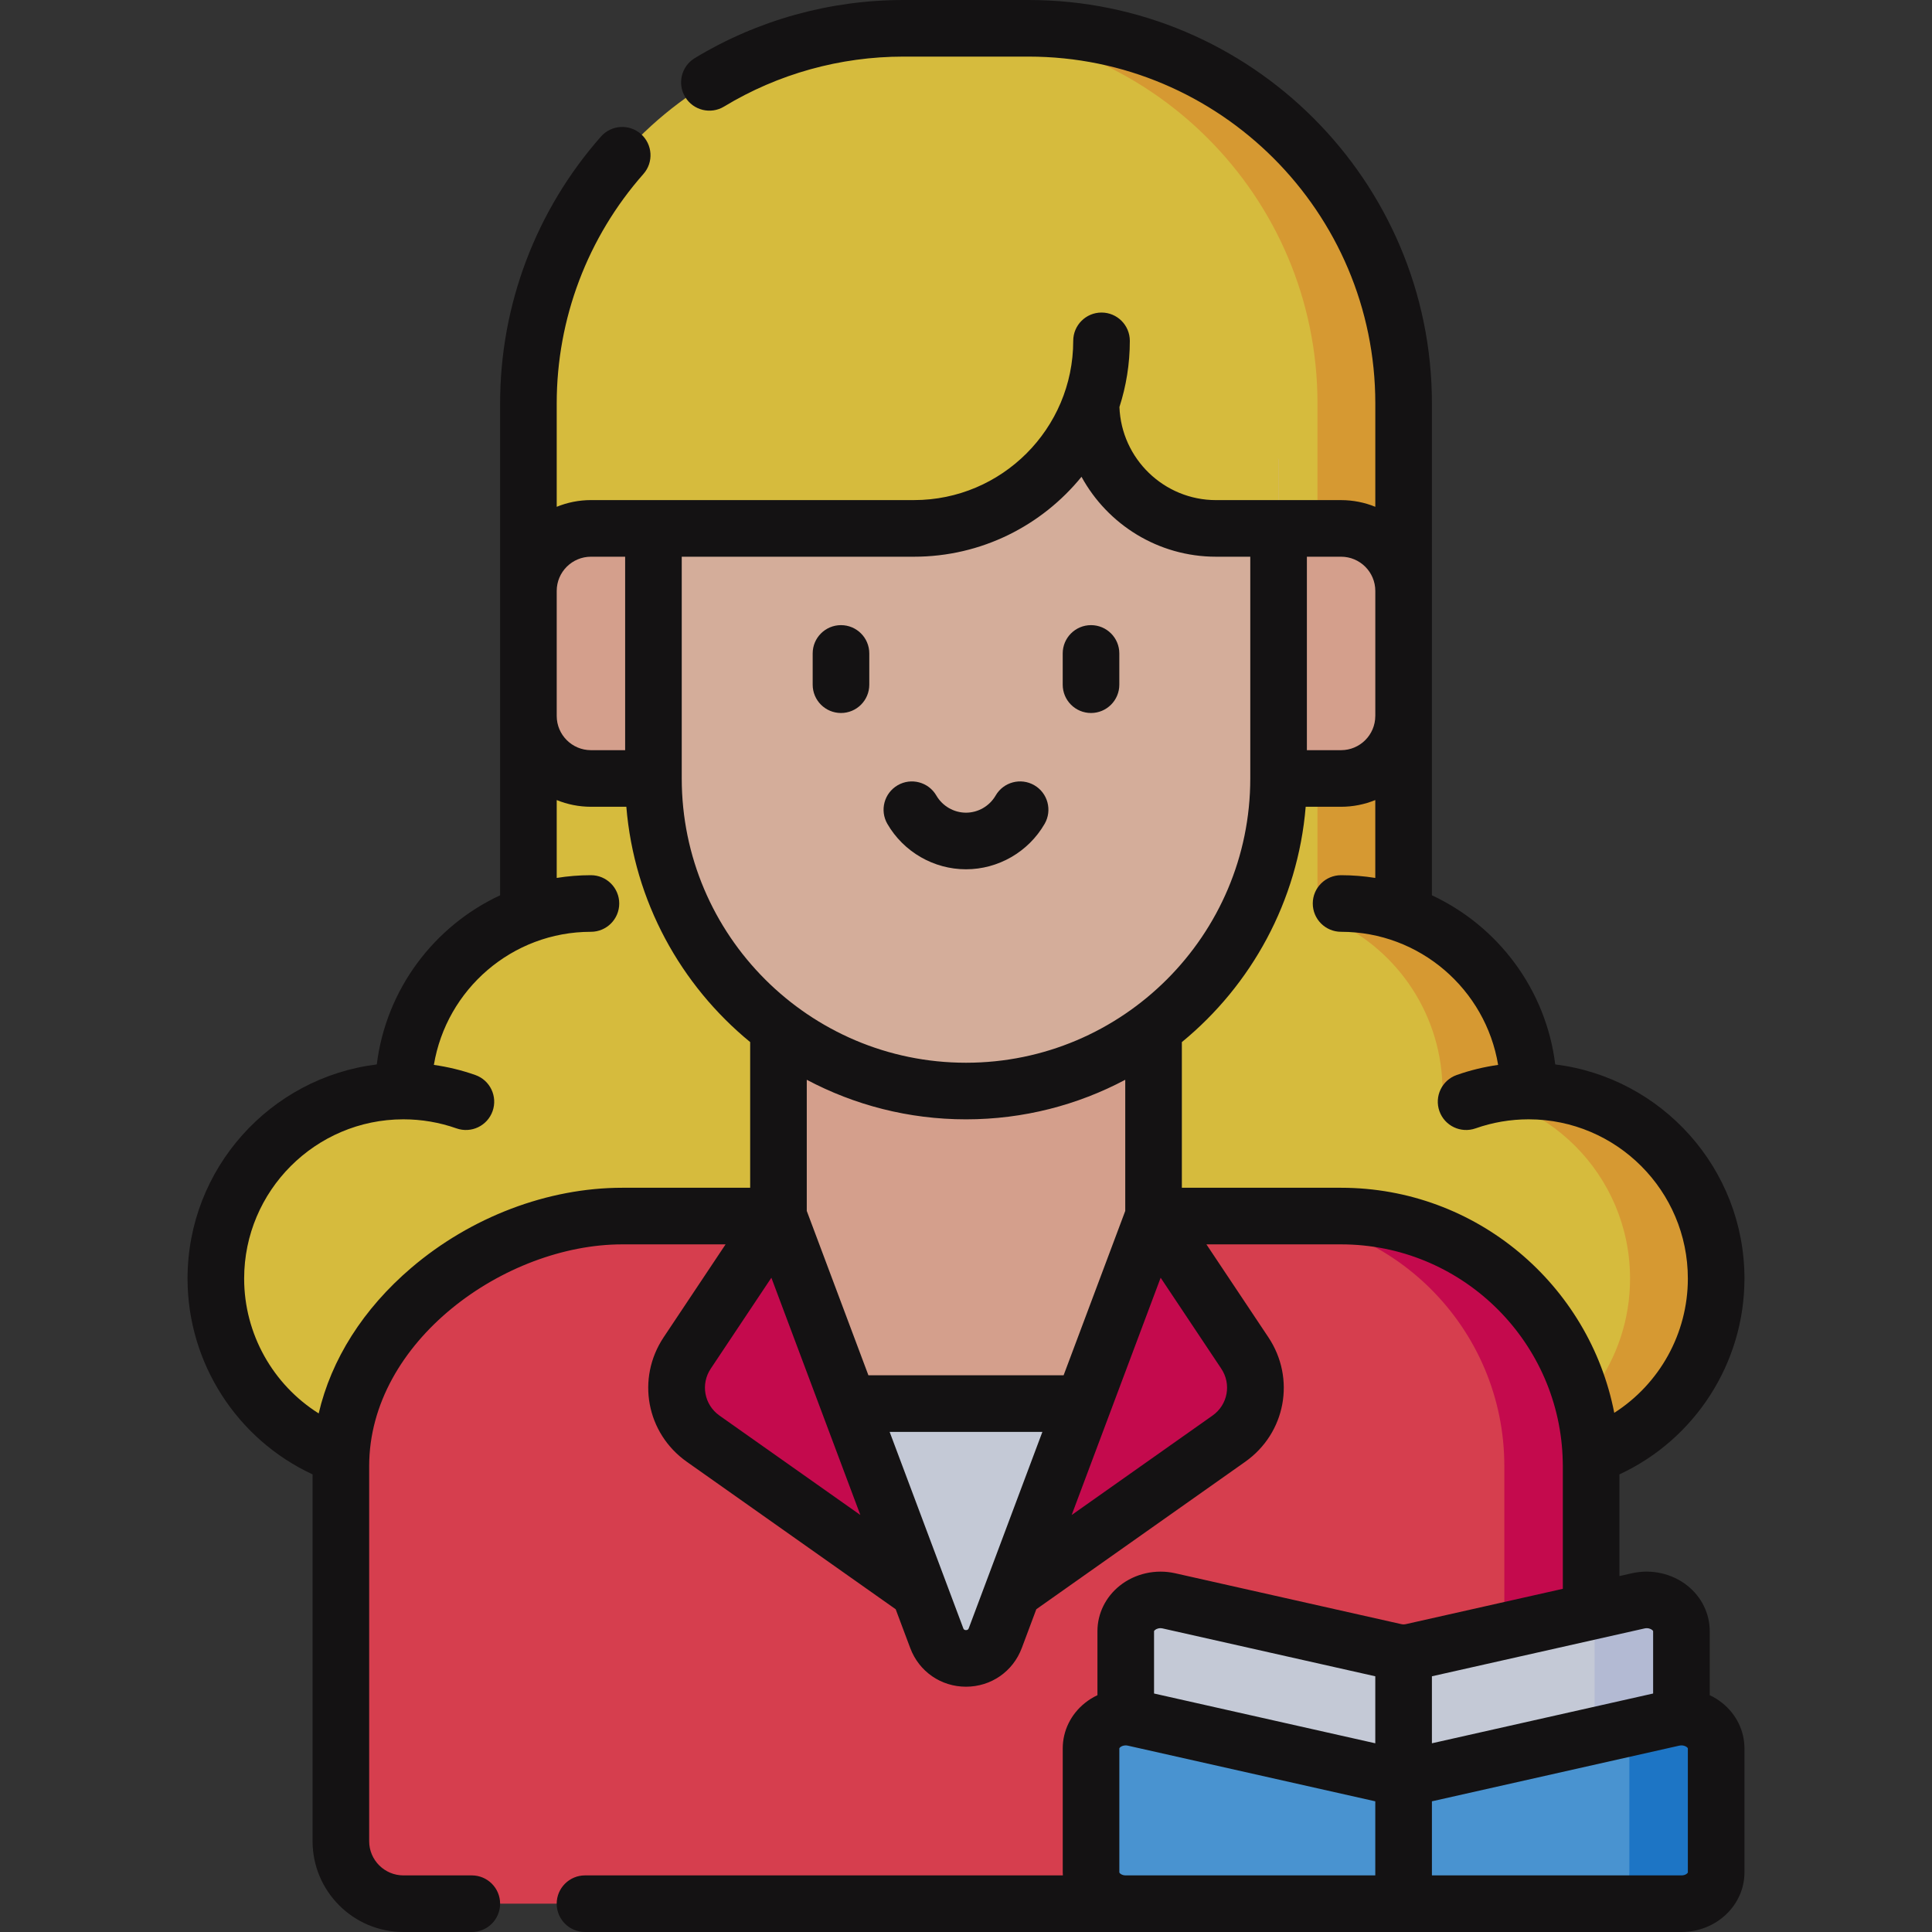 <svg width="84" height="84" viewBox="0 0 84 84" fill="none" xmlns="http://www.w3.org/2000/svg">
<rect x="0" y="0" width="84" height="84" fill="#333333" stroke="none"/>
<g opacity="0.8" clip-path="url(#clip0_883_16922)">
<path d="M66.462 47.436C66.462 44.181 64.555 41.372 61.797 40.065C61.331 39.844 61.026 39.385 61.026 38.87L61.026 17.538C61.026 8.532 53.725 1.23 44.718 1.23H39.282C30.276 1.23 22.975 8.532 22.975 17.538L22.976 38.87C22.976 39.385 22.671 39.845 22.206 40.065C19.447 41.372 17.539 44.181 17.539 47.436C13.035 47.436 9.385 51.086 9.385 55.59C9.385 59.145 11.66 62.168 14.833 63.284H69.168C72.341 62.168 74.616 59.145 74.616 55.59C74.616 51.087 70.966 47.436 66.462 47.436Z" fill="#FFDD40"/>
<path d="M66.462 47.436C66.462 44.181 64.555 41.372 61.796 40.065C61.331 39.844 61.026 39.385 61.026 38.87L61.026 17.538C61.026 8.532 53.724 1.23 44.718 1.23H40.975C49.981 1.23 57.282 8.532 57.282 17.538L57.282 38.87C57.282 39.385 57.587 39.845 58.053 40.065C60.811 41.372 62.718 44.181 62.718 47.436C67.222 47.436 70.872 51.086 70.872 55.59C70.872 59.145 68.597 62.168 65.424 63.284H69.167C72.341 62.168 74.616 59.145 74.616 55.59C74.616 51.087 70.965 47.436 66.462 47.436Z" fill="#FFB332"/>
<path d="M69.179 63.743C69.179 57.739 64.312 52.872 58.308 52.872L27.05 52.872C21.047 52.872 14.82 57.74 14.82 63.744V80.052C14.82 81.553 16.037 82.769 17.538 82.769H51.508L69.18 76.427L69.179 63.743Z" fill="#FF4155"/>
<path d="M54.535 52.872C60.539 52.872 65.406 57.739 65.406 63.743V77.796L69.18 76.427L69.18 63.743C69.18 57.739 64.313 52.872 58.309 52.872H54.535V52.872Z" fill="#E80054"/>
<path d="M50.154 52.872L54.122 58.824C54.939 60.049 54.632 61.703 53.428 62.552L44.039 69.18H39.962L30.573 62.552C29.369 61.703 29.062 60.049 29.878 58.824L33.846 52.872H50.154Z" fill="#E80054"/>
<path d="M73.105 75.715V70.92C73.105 70.036 72.182 69.388 71.229 69.602L61.391 71.815C61.151 71.869 60.899 71.869 60.659 71.815L50.822 69.602C49.868 69.388 48.945 70.036 48.945 70.92V75.715L61.025 80.5L73.105 75.715Z" fill="#E9EFFF"/>
<path d="M71.228 69.602L69.022 70.098C69.213 70.325 69.331 70.607 69.331 70.92V77.21L73.104 75.715V70.92C73.104 70.036 72.181 69.388 71.228 69.602Z" fill="#D3DCFB"/>
<path d="M47.435 81.411V76.017C47.435 75.132 48.359 74.484 49.312 74.698L60.659 77.251C60.9 77.305 61.151 77.305 61.392 77.251L72.739 74.698C73.692 74.484 74.615 75.132 74.615 76.017V81.411C74.615 82.161 73.939 82.769 73.105 82.769H48.946C48.112 82.769 47.435 82.161 47.435 81.411Z" fill="#4FABF7"/>
<path d="M72.739 74.698L70.533 75.194C70.725 75.421 70.842 75.703 70.842 76.016V81.41C70.842 82.161 70.166 82.769 69.332 82.769H73.106C73.939 82.769 74.615 82.161 74.615 81.41V76.016C74.615 75.132 73.692 74.484 72.739 74.698Z" fill="#1886EA"/>
<path d="M42 58.365L36.904 61.026L40.728 71.222C41.169 72.398 42.832 72.398 43.273 71.222L47.112 60.984L42 58.365Z" fill="#E9EFFF"/>
<path d="M33.846 44.718V52.872L36.904 61.026H47.096L50.154 52.872V44.719L33.846 44.718Z" fill="#FDBAA2"/>
<path d="M25.693 33.846C24.192 33.846 22.975 32.629 22.975 31.128V25.692C22.975 24.191 24.192 22.974 25.693 22.974H58.308C59.809 22.974 61.026 24.191 61.026 25.692V31.128C61.026 32.629 59.809 33.846 58.308 33.846H25.693Z" fill="#FDBAA2"/>
<path d="M28.41 19.961L28.41 33.846C28.41 41.352 34.495 47.436 42 47.436C49.506 47.436 55.59 41.352 55.59 33.846V19.961L42 15.859L28.41 19.961Z" fill="#FCCCB4"/>
<path d="M47.889 14.82C47.889 19.324 44.238 22.974 39.735 22.974H27.75V13.207H47.889V14.82Z" fill="#FFDD40"/>
<path d="M55.59 22.974H52.867C49.865 22.974 47.432 20.541 47.432 17.538V15.422L55.591 19.961V22.974H55.59Z" fill="#FFDD40"/>
<path d="M36.565 31C37.244 31 37.795 30.449 37.795 29.769V28.41C37.795 27.73 37.244 27.18 36.565 27.18C35.885 27.18 35.334 27.73 35.334 28.41V29.769C35.334 30.449 35.885 31 36.565 31Z" fill="#0C0A0B"/>
<path d="M47.435 31C48.115 31 48.666 30.449 48.666 29.769V28.41C48.666 27.73 48.115 27.18 47.435 27.18C46.756 27.18 46.205 27.73 46.205 28.41V29.769C46.205 30.449 46.756 31 47.435 31Z" fill="#0C0A0B"/>
<path d="M42 37.795C43.403 37.795 44.712 37.039 45.417 35.822C45.758 35.234 45.558 34.482 44.97 34.141C44.382 33.8 43.629 34 43.289 34.588C43.022 35.048 42.528 35.334 42 35.334C41.472 35.334 40.978 35.048 40.711 34.589C40.37 34.001 39.618 33.8 39.03 34.141C38.442 34.482 38.241 35.234 38.582 35.822C39.287 37.039 40.597 37.795 42 37.795Z" fill="#0C0A0B"/>
<path d="M74.878 74.04C74.711 73.907 74.529 73.794 74.336 73.703V70.92C74.336 70.157 73.984 69.436 73.368 68.944C72.706 68.414 71.805 68.212 70.96 68.401L70.41 68.525L70.41 64.104C73.695 62.58 75.846 59.264 75.846 55.59C75.846 50.807 72.249 46.851 67.619 46.279C67.215 43.014 65.129 40.264 62.256 38.926L62.257 17.538C62.257 7.868 54.389 0 44.718 0H39.282C36.075 0 32.936 0.874 30.206 2.528C29.625 2.88 29.439 3.637 29.791 4.218C30.143 4.8 30.9 4.985 31.481 4.633C33.827 3.212 36.524 2.461 39.282 2.461H44.718C53.032 2.461 59.796 9.225 59.796 17.538V22.035C59.336 21.848 58.834 21.744 58.308 21.744H52.872C50.606 21.744 48.754 19.942 48.671 17.696C48.964 16.789 49.123 15.823 49.123 14.82C49.123 14.14 48.572 13.589 47.893 13.589C47.213 13.589 46.662 14.14 46.662 14.82C46.662 18.638 43.556 21.743 39.739 21.743H25.693C25.167 21.743 24.664 21.848 24.205 22.035V17.538C24.205 13.861 25.544 10.318 27.975 7.564C28.425 7.055 28.376 6.277 27.867 5.827C27.357 5.378 26.58 5.426 26.13 5.936C23.302 9.14 21.744 13.26 21.744 17.538L21.744 38.926C18.871 40.264 16.786 43.014 16.382 46.279C11.752 46.851 8.154 50.807 8.154 55.59C8.154 59.264 10.306 62.58 13.59 64.103V80.052C13.59 82.229 15.362 84 17.539 84H20.514C21.193 84 21.744 83.449 21.744 82.769C21.744 82.09 21.193 81.539 20.514 81.539H17.539C16.719 81.539 16.051 80.872 16.051 80.052V63.744C16.051 58.314 21.964 54.103 27.051 54.103L31.547 54.103L28.855 58.141C27.659 59.935 28.102 62.314 29.863 63.557L38.943 69.967L39.576 71.655C39.958 72.675 40.91 73.335 42 73.335C43.09 73.335 44.042 72.675 44.425 71.655L45.057 69.967L54.137 63.557C55.899 62.314 56.342 59.935 55.146 58.141L52.453 54.103L58.308 54.103C63.477 54.103 67.709 58.193 67.938 63.307C67.938 63.319 67.938 63.331 67.939 63.343C67.944 63.476 67.949 63.609 67.949 63.744L67.949 69.079L61.122 70.615C61.059 70.629 60.992 70.629 60.93 70.615L51.092 68.402C50.247 68.212 49.346 68.414 48.683 68.945C48.068 69.437 47.715 70.157 47.715 70.921V73.704C47.523 73.794 47.34 73.907 47.173 74.041C46.558 74.533 46.206 75.253 46.206 76.017V81.411C46.206 81.454 46.21 81.497 46.212 81.539H25.435C24.756 81.539 24.204 82.09 24.204 82.77C24.204 83.45 24.756 84 25.435 84H73.106C74.617 84 75.846 82.839 75.846 81.411V76.017C75.846 75.253 75.493 74.532 74.878 74.04ZM59.796 25.691V25.692V25.694V31.122C59.796 31.124 59.795 31.126 59.795 31.128V31.135C59.792 31.952 59.126 32.616 58.308 32.616H56.821V24.205H58.308C59.128 24.205 59.795 24.871 59.796 25.691ZM47.022 20.73C48.154 22.799 50.352 24.205 52.872 24.205H54.36V33.847C54.36 40.662 48.815 46.206 42.001 46.206C35.186 46.206 29.641 40.662 29.641 33.847L29.641 24.205H39.739C42.675 24.205 45.299 22.848 47.022 20.73ZM48.924 52.649L46.244 59.795H37.757L35.077 52.649V46.947C37.145 48.044 39.501 48.667 42 48.667C44.5 48.667 46.856 48.044 48.924 46.947V52.649ZM24.205 25.692C24.205 24.872 24.872 24.205 25.693 24.205H27.18L27.18 32.616H25.693C24.872 32.616 24.205 31.948 24.205 31.128V25.692ZM27.051 51.642C23.819 51.642 20.478 52.91 17.886 55.12C15.786 56.911 14.403 59.104 13.856 61.453C11.872 60.205 10.615 58.002 10.615 55.59C10.615 51.774 13.717 48.67 17.532 48.666C17.534 48.666 17.536 48.667 17.538 48.667C17.541 48.667 17.543 48.666 17.545 48.666C18.335 48.667 19.11 48.8 19.847 49.06C20.488 49.286 21.19 48.951 21.417 48.31C21.643 47.669 21.308 46.967 20.667 46.74C20.081 46.533 19.478 46.387 18.864 46.3C19.408 43.022 22.262 40.513 25.692 40.513C26.372 40.513 26.923 39.962 26.923 39.282C26.923 38.603 26.372 38.052 25.692 38.052C25.186 38.052 24.69 38.093 24.205 38.171V34.785C24.665 34.972 25.167 35.077 25.693 35.077H27.232C27.571 39.19 29.597 42.833 32.616 45.308V51.642L27.051 51.642ZM31.282 61.547C30.619 61.078 30.452 60.182 30.902 59.507L33.538 55.553L37.407 65.87L31.282 61.547ZM42 70.874C41.911 70.874 41.892 70.823 41.88 70.79L38.68 62.256H45.321L42.121 70.79C42.108 70.823 42.089 70.874 42 70.874ZM52.718 61.547L46.594 65.87L50.463 55.553L53.098 59.506C53.549 60.182 53.382 61.078 52.718 61.547ZM58.308 51.642L51.385 51.642V45.309C54.403 42.833 56.429 39.19 56.769 35.077H58.308C58.834 35.077 59.336 34.972 59.795 34.785V38.171C59.31 38.094 58.814 38.052 58.308 38.052C57.628 38.052 57.077 38.603 57.077 39.282C57.077 39.962 57.628 40.513 58.308 40.513C61.738 40.513 64.593 43.022 65.136 46.3C64.523 46.387 63.919 46.533 63.333 46.74C62.693 46.967 62.357 47.669 62.583 48.31C62.81 48.951 63.513 49.286 64.154 49.06C64.891 48.8 65.665 48.667 66.455 48.666C66.457 48.666 66.46 48.667 66.462 48.667C66.464 48.667 66.466 48.666 66.468 48.666C70.283 48.67 73.385 51.774 73.385 55.59C73.385 57.986 72.146 60.175 70.185 61.428C69.102 55.859 64.189 51.642 58.308 51.642ZM71.5 70.802C71.645 70.77 71.766 70.814 71.831 70.866C71.859 70.888 71.875 70.911 71.875 70.92V73.631L62.257 75.795V72.882L71.5 70.802ZM50.221 70.866C50.286 70.814 50.407 70.769 50.552 70.802L59.795 72.882V75.795L50.176 73.631V70.92C50.177 70.911 50.194 70.888 50.221 70.866ZM48.946 81.539C48.758 81.539 48.67 81.433 48.667 81.412V81.411V76.016C48.667 76.007 48.684 75.984 48.711 75.962C48.76 75.922 48.843 75.887 48.943 75.887C48.974 75.887 49.008 75.891 49.042 75.899L59.795 78.318V81.539H52.872H48.946ZM73.385 81.412C73.382 81.433 73.294 81.539 73.106 81.539H62.257V78.318L73.01 75.898C73.155 75.866 73.276 75.91 73.341 75.962C73.368 75.984 73.385 76.007 73.385 76.016V81.412Z" fill="#0C0A0B"/>
</g>
<defs>
<clipPath id="clip0_883_16922">
<rect width="84" height="84" fill="white"/>
</clipPath>
</defs>
</svg>
